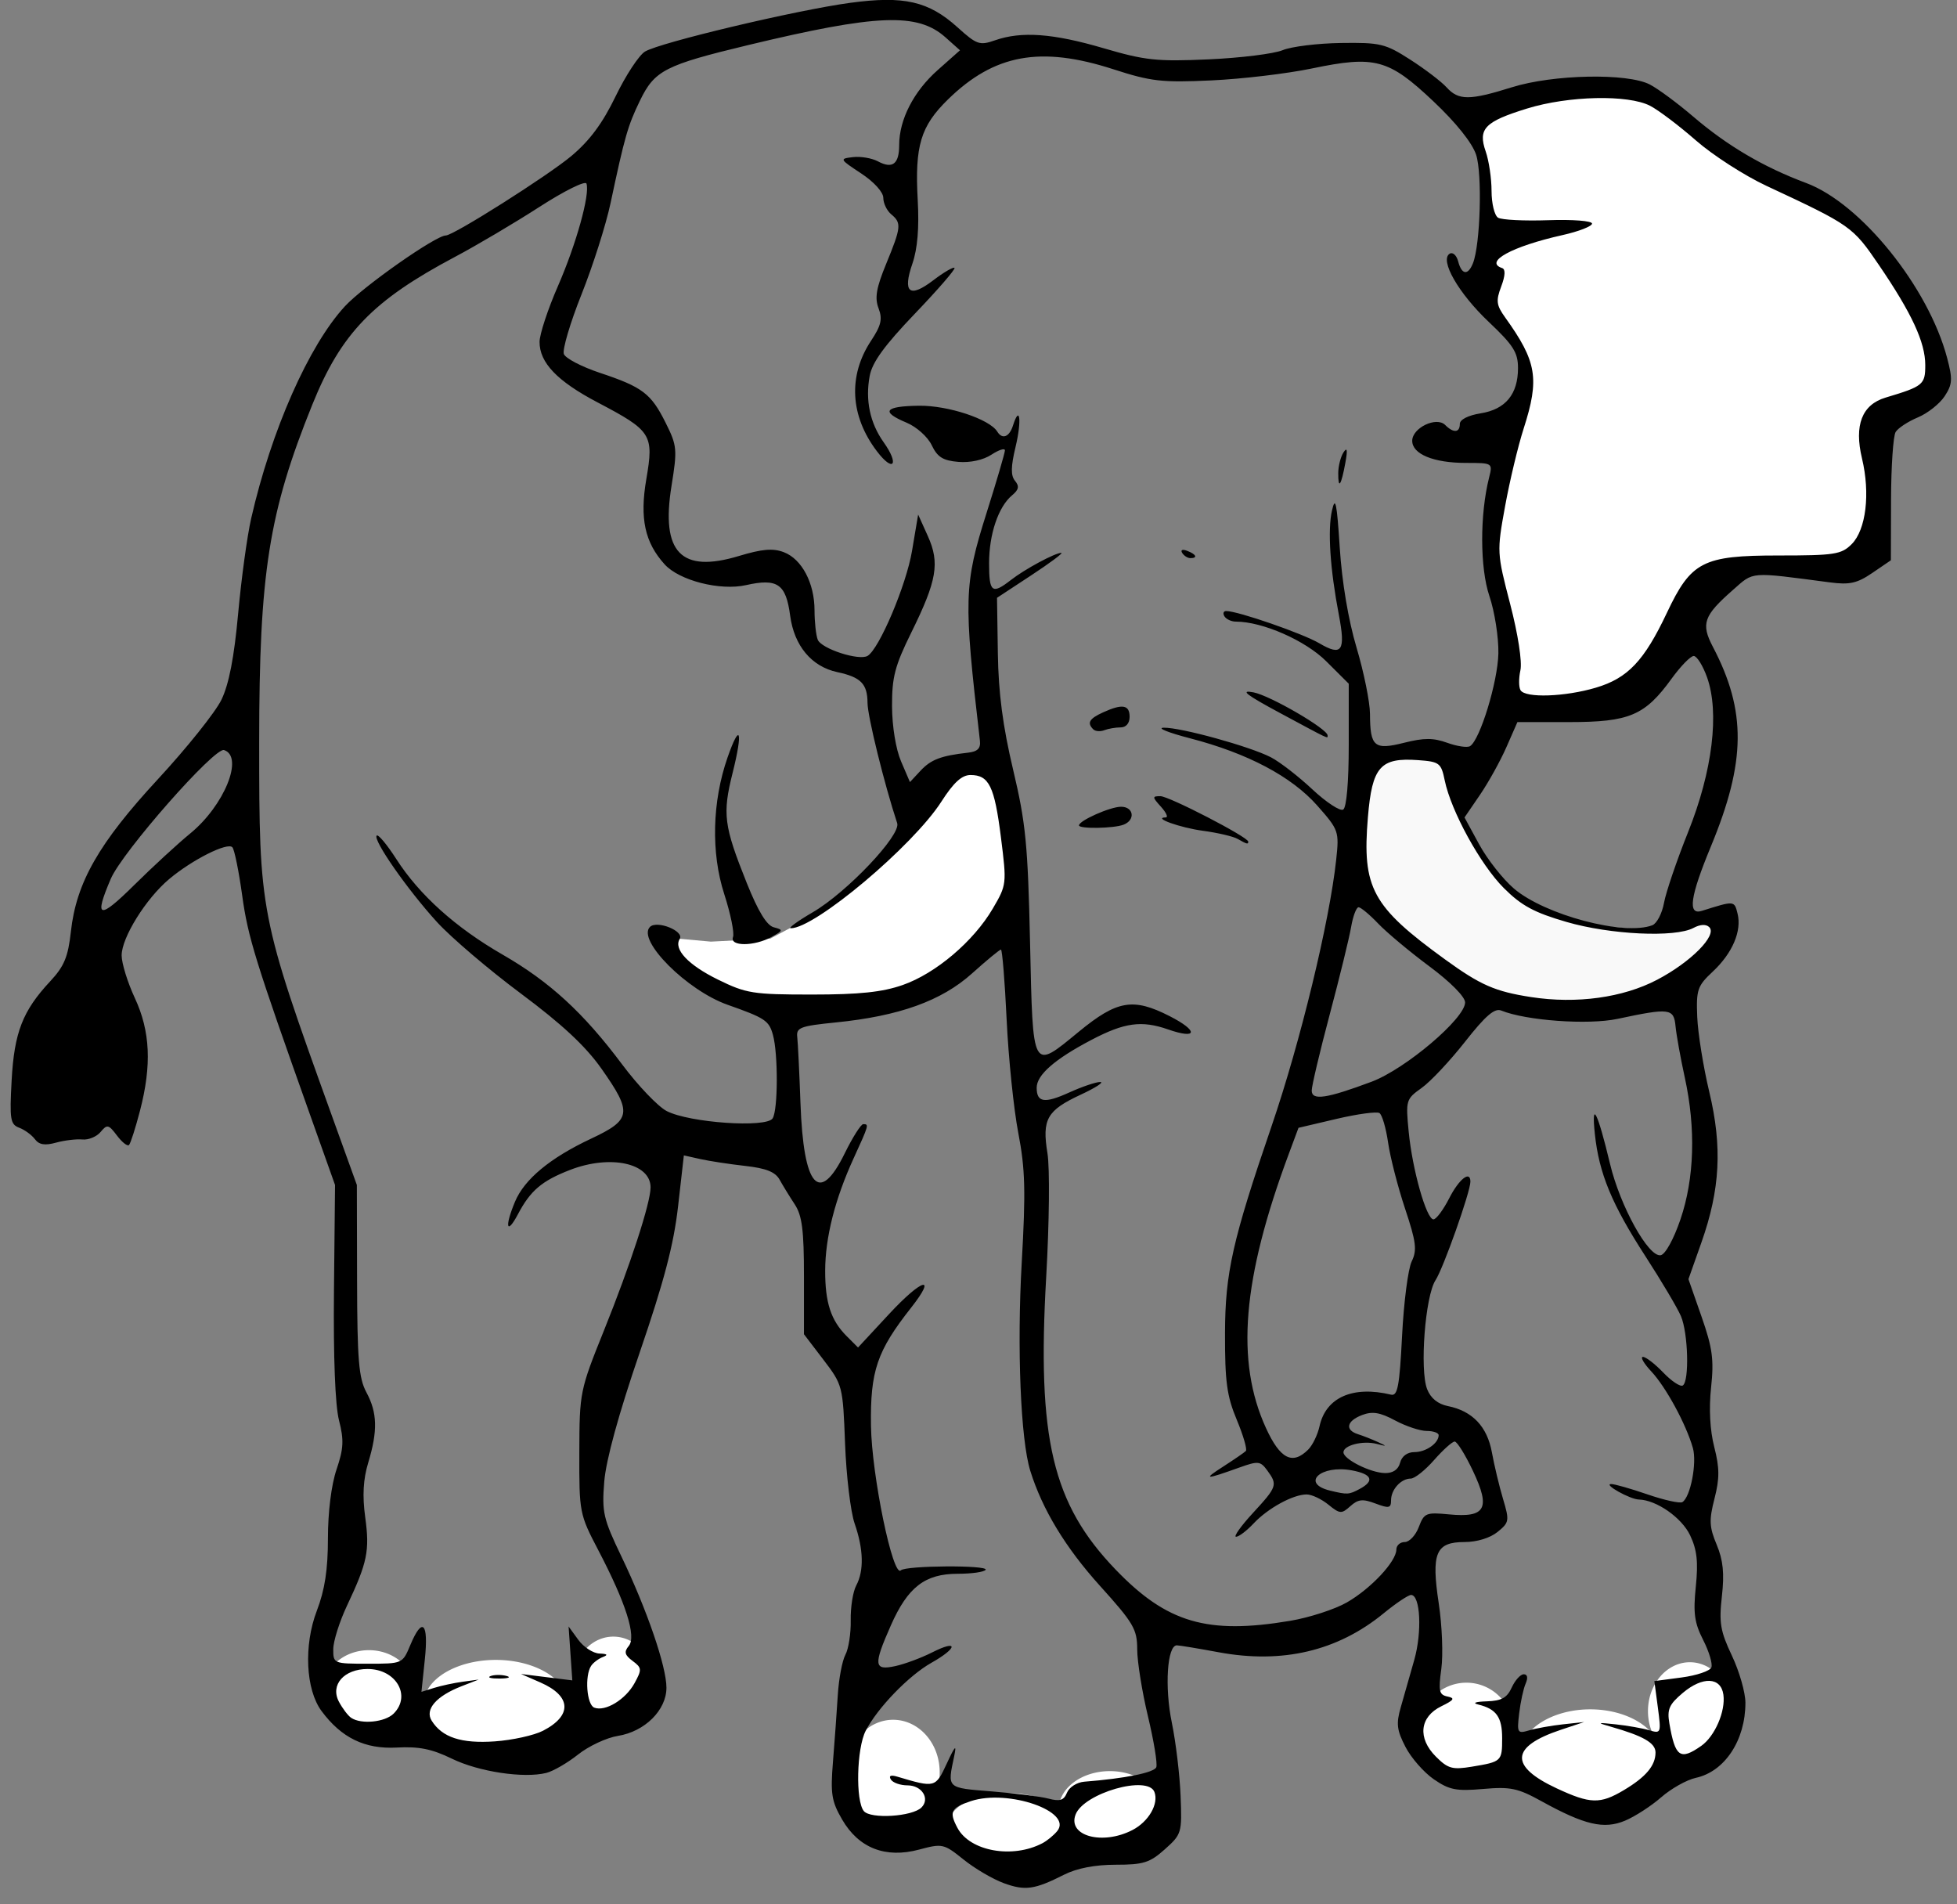 <?xml version="1.0" encoding="UTF-8" standalone="no"?>
<!-- Created with Inkscape (http://www.inkscape.org/) -->

<svg
   xmlns:dc="http://purl.org/dc/elements/1.1/"
   xmlns:cc="http://creativecommons.org/ns#"
   xmlns:rdf="http://www.w3.org/1999/02/22-rdf-syntax-ns#"
   xmlns:svg="http://www.w3.org/2000/svg"
   xmlns="http://www.w3.org/2000/svg"
   xmlns:xlink="http://www.w3.org/1999/xlink"
   xmlns:sodipodi="http://sodipodi.sourceforge.net/DTD/sodipodi-0.dtd"
   xmlns:inkscape="http://www.inkscape.org/namespaces/inkscape"
   id="svg2"
   version="1.1"
   inkscape:version="0.48.1 "
   width="370"
   height="360"
   sodipodi:docname="gustavorezende_Elephant_black_white_line_art_coloring_book_colouring.svg">
  <rect width="100%" height="100%" fill="#808080" stroke="none"/>
  <defs
     id="defs6">
    <linearGradient
       id="linearGradient3827">
      <stop
         style="stop-color:#fff6d1;stop-opacity:1;"
         offset="0"
         id="stop3829" />
      <stop
         style="stop-color:#e1cd7d;stop-opacity:1;"
         offset="1"
         id="stop3831" />
    </linearGradient>
    <linearGradient
       id="linearGradient3775">
      <stop
         style="stop-color:#905128;stop-opacity:1;"
         offset="0"
         id="stop3777" />
      <stop
         style="stop-color:#502d16;stop-opacity:1;"
         offset="1"
         id="stop3779" />
    </linearGradient>
    <linearGradient
       id="linearGradient2991">
      <stop
         style="stop-color:#442713;stop-opacity:1;"
         offset="0"
         id="stop2993" />
      <stop
         style="stop-color:#945429;stop-opacity:1;"
         offset="1"
         id="stop2995" />
    </linearGradient>
    <radialGradient
       inkscape:collect="always"
       xlink:href="#linearGradient2991"
       id="radialGradient2997"
       cx="162.334"
       cy="65.363"
       fx="162.334"
       fy="65.363"
       r="40.925"
       gradientTransform="matrix(1.627,-0.026,0.042,2.666,-104.552,-104.375)"
       gradientUnits="userSpaceOnUse" />
    <radialGradient
       inkscape:collect="always"
       xlink:href="#linearGradient3775"
       id="radialGradient3781"
       cx="178.262"
       cy="101.685"
       fx="178.262"
       fy="101.685"
       r="15.517"
       gradientTransform="matrix(1.958,0.173,-0.46,5.198,-123.991,-457.762)"
       gradientUnits="userSpaceOnUse" />
    <radialGradient
       inkscape:collect="always"
       xlink:href="#linearGradient3775"
       id="radialGradient3785"
       cx="269.816"
       cy="96.962"
       fx="269.816"
       fy="96.962"
       r="17.949"
       gradientTransform="matrix(1,-0.02,0.129,6.391,-12.41,-517.293)"
       gradientUnits="userSpaceOnUse" />
    <radialGradient
       inkscape:collect="always"
       xlink:href="#linearGradient3775"
       id="radialGradient3791"
       cx="192.928"
       cy="29.201"
       fx="192.928"
       fy="29.201"
       r="31.316"
       gradientTransform="matrix(0.94,-0.017,0.025,1.377,10.636,-16.926)"
       gradientUnits="userSpaceOnUse" />
    <radialGradient
       inkscape:collect="always"
       xlink:href="#linearGradient3775"
       id="radialGradient3795"
       cx="259.657"
       cy="28.483"
       fx="259.657"
       fy="28.483"
       r="32.053"
       gradientTransform="matrix(0.81,0.157,-0.256,1.316,55.869,-59.904)"
       gradientUnits="userSpaceOnUse" />
    <radialGradient
       inkscape:collect="always"
       xlink:href="#linearGradient3775"
       id="radialGradient3799"
       cx="220.641"
       cy="125.209"
       fx="220.641"
       fy="125.209"
       r="36.264"
       gradientTransform="matrix(1,0,0,2.05,0,-142.697)"
       gradientUnits="userSpaceOnUse" />
    <radialGradient
       inkscape:collect="always"
       xlink:href="#linearGradient3775"
       id="radialGradient3803"
       cx="216.242"
       cy="258.51"
       fx="216.242"
       fy="258.51"
       r="28.044"
       gradientTransform="matrix(0.977,-0.211,0.378,1.747,-91.811,-139.321)"
       gradientUnits="userSpaceOnUse" />
    <radialGradient
       inkscape:collect="always"
       xlink:href="#linearGradient3775"
       id="radialGradient3807"
       cx="269.221"
       cy="289.305"
       fx="269.221"
       fy="289.305"
       r="36.12"
       gradientTransform="matrix(1.638,-0.522,0.197,0.618,-224.058,242.196)"
       gradientUnits="userSpaceOnUse" />
    <radialGradient
       inkscape:collect="always"
       xlink:href="#linearGradient3775"
       id="radialGradient3811"
       cx="185.101"
       cy="248.393"
       fx="185.101"
       fy="248.393"
       r="42.673"
       gradientTransform="matrix(0.625,-0.11,0.647,3.693,-91.355,-622.02)"
       gradientUnits="userSpaceOnUse" />
    <radialGradient
       inkscape:collect="always"
       xlink:href="#linearGradient3775"
       id="radialGradient3815"
       cx="295.918"
       cy="240.22"
       fx="295.918"
       fy="240.22"
       r="33.091"
       gradientTransform="matrix(0.678,0.01,-0.059,3.832,109.658,-651.251)"
       gradientUnits="userSpaceOnUse" />
    <radialGradient
       inkscape:collect="always"
       xlink:href="#linearGradient3775"
       id="radialGradient3819"
       cx="115.38"
       cy="61.561"
       fx="115.38"
       fy="61.561"
       r="129.57"
       gradientTransform="matrix(0.437,7.7167156e-4,-0.001,0.576,52.484,48.147)"
       gradientUnits="userSpaceOnUse" />
    <radialGradient
       inkscape:collect="always"
       xlink:href="#linearGradient3775"
       id="radialGradient3823"
       cx="91.116"
       cy="230.978"
       fx="91.116"
       fy="230.978"
       r="39.877"
       gradientTransform="matrix(0.834,0.005,-0.02,3.293,19.625,-488.206)"
       gradientUnits="userSpaceOnUse" />
    <radialGradient
       inkscape:collect="always"
       xlink:href="#linearGradient3775"
       id="radialGradient3877"
       cx="167.884"
       cy="80.018"
       fx="167.884"
       fy="80.018"
       r="14.913"
       gradientTransform="matrix(1.266,-0.03,0.051,2.202,-49.462,-95.752)"
       gradientUnits="userSpaceOnUse" />
    <radialGradient
       inkscape:collect="always"
       xlink:href="#linearGradient3775"
       id="radialGradient3881"
       cx="275.173"
       cy="72.007"
       fx="275.173"
       fy="72.007"
       r="19.005"
       gradientTransform="matrix(0.59,0.469,-0.613,0.771,158.525,-111.174)"
       gradientUnits="userSpaceOnUse" />
  </defs>
  <sodipodi:namedview
     pagecolor="#ffffff"
     bordercolor="#666666"
     borderopacity="1"
     objecttolerance="10"
     gridtolerance="10"
     guidetolerance="10"
     inkscape:pageopacity="0"
     inkscape:pageshadow="2"
     inkscape:window-width="1247"
     inkscape:window-height="666"
     id="namedview4"
     showgrid="false"
     inkscape:zoom="2.2723301"
     inkscape:cx="185.43789"
     inkscape:cy="245.54369"
     inkscape:window-x="250"
     inkscape:window-y="250"
     inkscape:window-maximized="0"
     inkscape:current-layer="svg2"
     showguides="true"
     inkscape:guide-bbox="true" />
  <path
     sodipodi:type="arc"
     style="fill:#ffffff;stroke:none"
     id="path3839"
     sodipodi:cx="93.736382"
     sodipodi:cy="322.15338"
     sodipodi:rx="13.642385"
     sodipodi:ry="8.3614616"
     d="m 107.379,322.153 a 13.642,8.361 0 1 1 -27.285,0 13.642,8.361 0 1 1 27.285,0 z" />
  <path
     sodipodi:type="arc"
     style="fill:#ffffff;stroke:none"
     id="path3841"
     sodipodi:cx="115.96027"
     sodipodi:cy="317.0925"
     sodipodi:rx="7.2612691"
     sodipodi:ry="7.7013459"
     d="m 123.222,317.092 a 7.261,7.701 0 1 1 -14.523,0 7.261,7.701 0 1 1 14.523,0 z" />
  <path
     sodipodi:type="arc"
     style="fill:#ffffff;stroke:none"
     id="path3843"
     sodipodi:cx="69.75219"
     sodipodi:cy="319.51294"
     sodipodi:rx="8.5815001"
     sodipodi:ry="7.4813075"
     d="m 78.334,319.513 a 8.582,7.481 0 1 1 -17.163,0 8.582,7.481 0 1 1 17.163,0 z" />
  <path
     sodipodi:type="arc"
     style="fill:#ffffff;stroke:none"
     id="path3845"
     sodipodi:cx="168.54945"
     sodipodi:cy="336.45587"
     sodipodi:rx="8.8015385"
     sodipodi:ry="9.9017305"
     d="m 177.351,336.456 a 8.802,9.902 0 1 1 -17.603,0 8.802,9.902 0 1 1 17.603,0 z"
     transform="translate(0.309,-1.34)" />
  <path
     sodipodi:type="arc"
     style="fill:#ffffff;stroke:none"
     id="path3847"
     sodipodi:cx="189.89319"
     sodipodi:cy="343.05704"
     sodipodi:rx="11.221961"
     sodipodi:ry="5.9410381"
     d="m 201.115,343.057 a 11.222,5.941 0 1 1 -22.444,0 11.222,5.941 0 1 1 22.444,0 z"
     transform="translate(0.619,1.856)" />
  <path
     sodipodi:type="arc"
     style="fill:#ffffff;stroke:none"
     id="path3849"
     sodipodi:cx="210.35677"
     sodipodi:cy="341.73682"
     sodipodi:rx="9.6816921"
     sodipodi:ry="7.2612691"
     d="m 220.038,341.737 a 9.682,7.261 0 1 1 -19.363,0 9.682,7.261 0 1 1 19.363,0 z"
     transform="translate(-0.516,0.412)" />
  <path
     sodipodi:type="arc"
     style="fill:#ffffff;stroke:none"
     id="path3851"
     sodipodi:cx="277.24844"
     sodipodi:cy="326.99423"
     sodipodi:rx="8.8015385"
     sodipodi:ry="8.8015385"
     d="m 286.05,326.994 a 8.802,8.802 0 1 1 -17.603,0 8.802,8.802 0 1 1 17.603,0 z" />
  <path
     sodipodi:type="arc"
     style="fill:#ffffff;stroke:none"
     id="path3853"
     sodipodi:cx="300.79257"
     sodipodi:cy="331.83508"
     sodipodi:rx="12.542192"
     sodipodi:ry="8.8015385"
     d="m 313.335,331.835 a 12.542,8.802 0 1 1 -25.084,0 12.542,8.802 0 1 1 25.084,0 z"
     transform="matrix(1.066,0,0,1,-19.987,0.103)" />
  <path
     sodipodi:type="arc"
     style="fill:#ffffff;stroke:none"
     id="path3855"
     sodipodi:cx="319.49585"
     sodipodi:cy="323.4736"
     sodipodi:rx="7.9213843"
     sodipodi:ry="9.2416153"
     d="m 327.417,323.474 a 7.921,9.242 0 1 1 -15.843,0 7.921,9.242 0 1 1 15.843,0 z" />
  <path
     style="fill:#f9f9f9;stroke:none;stroke-width:1px;stroke-linecap:butt;stroke-linejoin:miter;stroke-opacity:1"
     d="m 326.202,176.565 c 0,0 -6.634,9.229 -7.787,9.518 -1.154,0.288 -17.882,5.192 -17.882,5.192 l -20.478,-2.884 -14.998,-11.248 -9.806,-9.229 2.307,-25.381 11.825,-1.442 5.192,4.903 1.154,7.499 6.922,11.825 7.787,6.634 9.806,2.884 13.267,1.154 9.229,-2.307 z"
     id="path3835"
     inkscape:connector-curvature="0" />
  <path
     style="fill:#ffffff;stroke:none;stroke-width:1px;stroke-linecap:butt;stroke-linejoin:miter;stroke-opacity:1"
     d="m 192.087,171.951 -2.884,-27.688 -9.518,0 -9.518,13.844 -12.114,12.69 -12.402,6.634 -11.248,0.577 -9.518,-0.865 5.768,7.499 15.286,6.345 19.901,-1.154 17.882,-7.787 z"
     id="path3825"
     inkscape:connector-curvature="0" />
  <path
     style="fill:#ffffff;stroke:none;stroke-width:1px;stroke-linecap:butt;stroke-linejoin:miter;stroke-opacity:1"
     d="m 284.381,134.456 c 0,0 18.17,0.865 23.65,-3.173 5.48,-4.038 12.114,-24.227 16.728,-24.227 4.615,0 21.631,2.307 25.092,0 3.461,-2.307 6.345,-13.267 6.345,-18.17 0,-4.903 0.288,-8.653 4.038,-11.825 3.749,-3.173 8.653,-6.922 5.48,-12.69 -3.173,-5.768 -13.556,-22.497 -18.17,-25.669 -4.615,-3.173 -18.17,-7.787 -18.17,-7.787 l -20.766,-14.133 -30.861,4.326 2.884,12.979 0.865,24.516 6.634,8.941 -3.749,15.863 -2.307,17.305 3.173,21.343 z"
     id="path3767"
     inkscape:connector-curvature="0" />
  <path
     style="fill:#000000"
     d="m 189.761,355.986 c -2.056,-0.75 -5.472,-2.756 -7.59,-4.459 -3.729,-2.997 -3.996,-3.057 -8.401,-1.878 -6.356,1.7 -11.413,-0.273 -14.549,-5.676 -2.006,-3.456 -2.228,-4.858 -1.733,-10.963 0.312,-3.85 0.722,-9.508 0.91,-12.573 0.188,-3.065 0.835,-6.495 1.438,-7.621 0.603,-1.126 1.055,-4.056 1.006,-6.511 -0.049,-2.455 0.416,-5.409 1.034,-6.563 1.498,-2.798 1.396,-6.862 -0.294,-11.731 -0.763,-2.2 -1.577,-8.986 -1.809,-15.079 -0.416,-10.957 -0.462,-11.132 -4.097,-15.894 L 152,252.223 l 0,-10.952 c 0,-8.751 -0.352,-11.486 -1.75,-13.61 -0.963,-1.462 -2.247,-3.557 -2.855,-4.654 -0.81,-1.462 -2.548,-2.157 -6.5,-2.599 -2.967,-0.332 -6.791,-0.916 -8.498,-1.297 l -3.104,-0.694 -1.095,9.642 c -0.819,7.213 -2.651,14.183 -7.271,27.669 -3.966,11.576 -6.358,20.293 -6.684,24.359 -0.465,5.793 -0.19,6.996 3.234,14.129 4.848,10.101 8.524,20.812 8.524,24.835 0,4.235 -4.089,8.292 -9.177,9.106 -2.135,0.341 -5.517,1.921 -7.518,3.511 -2,1.59 -4.708,3.159 -6.017,3.488 -4.248,1.066 -12.779,-0.217 -17.842,-2.685 -3.786,-1.845 -6.236,-2.34 -10.446,-2.11 -6.009,0.328 -10.453,-1.832 -14.211,-6.907 -2.999,-4.051 -3.393,-12.402 -0.893,-18.941 1.52,-3.975 2.103,-7.778 2.103,-13.715 3e-4,-4.951 0.646,-10.116 1.625,-13 1.344,-3.958 1.425,-5.564 0.468,-9.298 -0.725,-2.831 -1.08,-11.963 -0.953,-24.5 l 0.204,-19.987 -4.627,-13 c -10.467,-29.41 -11.839,-33.84 -12.93,-41.741 -0.627,-4.542 -1.457,-8.633 -1.845,-9.09 -0.883,-1.041 -7.605,2.334 -11.978,6.014 -4.387,3.691 -8.965,11.052 -8.965,14.414 0,1.488 1.121,5.112 2.49,8.054 2.93,6.293 3.22,12.701 0.968,21.347 -0.848,3.255 -1.779,6.155 -2.068,6.445 -0.29,0.29 -1.312,-0.514 -2.271,-1.786 -1.589,-2.107 -1.865,-2.168 -3.096,-0.685 -0.743,0.895 -2.29,1.536 -3.437,1.424 -1.147,-0.112 -3.394,0.157 -4.992,0.597 -2.111,0.582 -3.205,0.403 -4,-0.658 -0.602,-0.803 -1.938,-1.776 -2.969,-2.164 -1.677,-0.63 -1.827,-1.572 -1.426,-8.938 0.494,-9.074 2.082,-13.156 7.287,-18.734 2.65,-2.841 3.389,-4.615 3.918,-9.416 1.023,-9.274 5.277,-16.717 16.471,-28.817 5.461,-5.903 10.858,-12.653 11.992,-15 1.421,-2.939 2.403,-8.002 3.156,-16.267 0.601,-6.6 1.71,-14.7 2.463,-18 3.802,-16.654 10.888,-32.696 17.712,-40.099 3.494,-3.79 17.19,-13.401 19.097,-13.401 1.451,0 19.234,-11.257 23.732,-15.023 3.458,-2.896 5.906,-6.197 8.365,-11.285 1.912,-3.956 4.409,-7.76 5.548,-8.454 2.803,-1.708 28.597,-7.836 38.787,-9.214 10.182,-1.377 14.837,-0.316 20.314,4.633 3.633,3.282 4.167,3.466 7.093,2.446 4.996,-1.742 10.944,-1.308 20.504,1.496 7.875,2.31 10.087,2.545 19.862,2.109 6.05,-0.27 12.35,-1.051 14,-1.735 1.65,-0.685 6.61,-1.296 11.023,-1.359 7.447,-0.106 8.388,0.12 13.105,3.147 2.795,1.794 5.893,4.156 6.882,5.25 2.247,2.483 4.345,2.478 12.329,-0.024 7.789,-2.442 21.83,-2.727 26.08,-0.529 1.551,0.802 5.241,3.53 8.2,6.062 6.473,5.538 13.305,9.556 21.373,12.568 10.352,3.865 23.106,19.694 26.64,33.062 1.069,4.044 1.007,4.988 -0.471,7.245 -0.935,1.427 -3.211,3.226 -5.059,3.998 -1.847,0.772 -3.737,2.012 -4.2,2.755 -0.463,0.744 -0.855,6.505 -0.872,12.804 l -0.031,11.452 -3.5,2.386 c -2.881,1.964 -4.295,2.282 -8,1.796 -15.398,-2.019 -14.344,-2.101 -18.364,1.429 -5.55,4.873 -6.079,6.378 -3.783,10.761 6.355,12.131 6.259,21.685 -0.381,37.724 -3.936,9.509 -4.435,13.037 -1.722,12.182 6.196,-1.952 6.143,-1.956 6.76,0.502 0.83,3.308 -0.963,7.502 -4.699,10.992 -2.884,2.694 -3.13,3.413 -2.922,8.548 0.125,3.084 1.151,9.47 2.28,14.191 2.483,10.385 2.06,18.418 -1.5,28.486 l -2.441,6.901 2.477,7.089 c 2.071,5.929 2.367,8.12 1.803,13.384 -0.43,4.011 -0.212,8.096 0.598,11.259 1.014,3.958 1.024,5.936 0.045,9.752 -1.047,4.085 -0.986,5.364 0.415,8.718 1.222,2.925 1.474,5.42 0.984,9.752 -0.566,4.999 -0.298,6.584 1.895,11.22 1.405,2.969 2.554,6.972 2.554,8.896 0,7.1 -3.903,13.013 -9.376,14.203 -1.718,0.374 -4.667,2.028 -6.552,3.677 -1.885,1.649 -4.961,3.638 -6.836,4.422 -3.996,1.67 -7.648,0.816 -15.829,-3.702 -4.444,-2.454 -5.845,-2.746 -11,-2.295 -5.066,0.443 -6.394,0.182 -9.321,-1.831 -1.877,-1.291 -4.291,-4.048 -5.364,-6.127 -1.637,-3.171 -1.779,-4.38 -0.881,-7.5 0.588,-2.046 1.737,-6.075 2.553,-8.954 1.497,-5.28 1.15,-12.265 -0.608,-12.265 -0.523,0 -2.862,1.566 -5.199,3.481 -8.697,7.127 -19.136,9.586 -31.196,7.349 -3.791,-0.703 -7.335,-1.29 -7.876,-1.304 -1.835,-0.048 -2.357,7.862 -0.963,14.61 0.754,3.65 1.5,9.874 1.658,13.832 0.281,7.014 0.205,7.27 -2.978,10.114 -2.842,2.54 -4.047,2.918 -9.29,2.918 -3.898,0 -7.333,0.66 -9.734,1.872 -5.637,2.844 -7.381,3.088 -11.449,1.605 z m 7.321,-7.538 c 0.87,-0.456 2.125,-1.483 2.788,-2.282 3.072,-3.701 -9.263,-8.002 -16.295,-5.682 -3.799,1.254 -4.184,2.019 -2.55,5.072 2.363,4.415 10.392,5.861 16.057,2.891 z m 17.019,-2.491 c 3.066,-1.585 5.014,-4.955 4.16,-7.198 -1.24,-3.259 -13.349,0.208 -14.907,4.268 -1.553,4.048 5.085,5.857 10.747,2.929 z m -39.882,-4.267 c 1.661,-1.661 0.076,-4.18 -2.629,-4.18 -1.36,0 -2.78,-0.498 -3.157,-1.107 -0.444,-0.718 -0.026,-0.911 1.191,-0.547 7.181,2.143 7.247,2.125 9.388,-2.488 1.574,-3.393 1.881,-3.693 1.387,-1.357 -1.296,6.124 -1.478,5.954 7.101,6.639 4.4,0.351 9.233,0.966 10.74,1.365 2.156,0.571 2.902,0.328 3.5,-1.139 0.418,-1.026 1.885,-1.953 3.26,-2.061 7.711,-0.605 13.22,-1.715 13.615,-2.743 0.247,-0.643 -0.463,-4.969 -1.576,-9.615 -1.114,-4.645 -2.028,-10.343 -2.032,-12.66 -0.006,-3.81 -0.681,-4.961 -7.035,-12 -6.538,-7.242 -10.905,-14.45 -13.181,-21.753 -1.824,-5.853 -2.537,-23.19 -1.617,-39.352 0.77,-13.543 0.66,-17.711 -0.647,-24.5 -0.866,-4.499 -1.859,-14.143 -2.205,-21.431 -0.346,-7.287 -0.832,-13.25 -1.079,-13.25 -0.247,0 -2.704,2.028 -5.461,4.506 -5.774,5.191 -13.763,8.064 -25.782,9.269 -6.679,0.67 -7.475,0.97 -7.269,2.738 0.127,1.092 0.402,6.736 0.611,12.542 0.574,15.934 3.55,19.289 8.378,9.444 1.484,-3.025 3.054,-5.5 3.489,-5.5 1.118,0 1.084,0.12 -1.822,6.468 -3.517,7.682 -5.36,14.958 -5.374,21.217 -0.014,6.065 1.082,9.409 4.06,12.387 l 2.152,2.152 5.857,-6.31 c 6.233,-6.715 9.178,-7.568 4.173,-1.21 -6.457,8.205 -7.727,11.939 -7.583,22.296 0.13,9.36 4.154,28.842 5.649,27.347 0.916,-0.916 16.593,-1.014 16.028,-0.1 -0.256,0.414 -2.628,0.753 -5.271,0.753 -6.19,0 -9.441,2.507 -12.644,9.751 -3.334,7.539 -3.223,8.579 0.819,7.706 1.788,-0.386 4.938,-1.556 7,-2.6 4.958,-2.51 4.846,-0.842 -0.131,1.955 -4.295,2.414 -10.22,8.541 -12.452,12.877 -1.707,3.316 -1.937,13.224 -0.352,15.166 1.263,1.548 9.171,1.058 10.905,-0.676 z M 307,338.419 c 4.186,-2.492 6,-4.646 6,-7.125 0,-1.805 -2.29,-3.123 -8.5,-4.891 -2.662,-0.758 -2.549,-0.806 1,-0.426 2.2,0.235 5.036,0.735 6.302,1.11 2.242,0.664 2.284,0.552 1.64,-4.304 l -0.662,-4.987 5.157,-0.684 c 2.836,-0.376 5.367,-1.233 5.625,-1.903 0.257,-0.67 -0.441,-3.002 -1.552,-5.181 -1.652,-3.241 -1.906,-5.075 -1.393,-10.082 0.48,-4.684 0.228,-6.961 -1.072,-9.701 -1.591,-3.353 -6.36,-6.683 -9.696,-6.771 -1.674,-0.044 -6.763,-2.88 -5.255,-2.929 0.601,-0.019 3.692,0.858 6.867,1.951 3.176,1.093 6.154,1.751 6.62,1.464 1.532,-0.947 2.784,-7.436 1.978,-10.248 -1.294,-4.512 -5.097,-11.509 -7.855,-14.452 -1.417,-1.512 -2.127,-2.75 -1.577,-2.75 0.55,0 2.278,1.334 3.84,2.964 1.562,1.63 3.221,2.729 3.687,2.441 1.264,-0.782 1.022,-9.902 -0.348,-13.108 -0.657,-1.538 -3.663,-6.609 -6.68,-11.268 -6.385,-9.861 -8.802,-15.695 -9.593,-23.156 -0.7,-6.599 0.513,-4.215 2.865,5.627 1.919,8.033 7.281,17.702 9.583,17.279 0.878,-0.161 2.458,-3.029 3.736,-6.779 2.638,-7.742 2.926,-17.175 0.82,-26.803 -0.806,-3.684 -1.593,-8.047 -1.75,-9.697 -0.323,-3.405 -1.088,-3.503 -10.99,-1.396 -5.522,1.175 -17.265,0.331 -21.967,-1.579 -1.251,-0.508 -2.973,0.976 -6.836,5.891 -2.84,3.614 -6.533,7.546 -8.207,8.738 -2.961,2.109 -3.028,2.333 -2.456,8.257 0.694,7.186 3.352,16.59 4.689,16.59 0.518,0 1.859,-1.8 2.982,-4 1.854,-3.634 4,-5.312 4,-3.128 0,1.929 -5.11,16.366 -6.595,18.632 -1.949,2.975 -3.022,16.931 -1.583,20.605 0.667,1.702 2.026,2.81 3.912,3.187 4.647,0.929 7.444,3.872 8.332,8.768 0.442,2.439 1.389,6.393 2.103,8.787 1.233,4.131 1.18,4.448 -1.046,6.25 -1.396,1.131 -3.903,1.898 -6.199,1.898 -5.488,0 -6.356,2.059 -4.904,11.636 0.629,4.147 0.844,9.71 0.479,12.363 -0.574,4.176 -0.418,4.874 1.168,5.204 1.48,0.308 1.256,0.662 -1.168,1.846 -4.097,2.001 -4.531,6.011 -1.028,9.513 2.284,2.284 3.114,2.516 6.815,1.904 5.63,-0.931 5.714,-1.011 5.714,-5.403 0,-3.963 -1.093,-5.502 -4.5,-6.34 -1.199,-0.295 -0.563,-0.538 1.589,-0.608 2.798,-0.09 3.841,-0.667 4.729,-2.616 0.626,-1.375 1.647,-2.5 2.268,-2.5 0.701,0 0.837,0.663 0.36,1.75 -0.423,0.963 -0.975,3.504 -1.226,5.648 -0.435,3.708 -0.342,3.864 1.912,3.198 1.303,-0.385 4.169,-0.895 6.369,-1.133 l 4,-0.433 -4.399,1.465 c -9.53,3.174 -9.789,6.881 -0.772,11.079 6.336,2.95 8.196,2.999 12.67,0.336 z m 14.64,-8.369 c 2.576,-1.804 4.635,-6.566 4.192,-9.695 -0.472,-3.332 -3.918,-3.485 -7.657,-0.338 -2.611,2.197 -3.014,3.114 -2.551,5.801 1.095,6.353 2.039,7.017 6.017,4.232 z m -218.966,-2.871 c 5.564,-2.877 5.362,-6.56 -0.502,-9.121 l -3.672,-1.604 4.852,0.605 4.852,0.605 -0.352,-5.095 -0.352,-5.095 1.833,2.518 c 1.008,1.385 2.808,2.554 4,2.597 1.486,0.054 1.695,0.258 0.667,0.65 -0.825,0.314 -1.831,1.066 -2.235,1.671 -1.251,1.873 -0.84,7.357 0.591,7.907 2.086,0.801 5.913,-1.526 7.613,-4.628 1.415,-2.582 1.387,-2.898 -0.368,-4.204 -1.498,-1.114 -1.65,-1.711 -0.723,-2.829 1.477,-1.78 -0.54,-8.124 -5.75,-18.084 -3.572,-6.828 -3.629,-7.121 -3.597,-18.5 0.032,-11.395 0.1,-11.729 4.66,-23.062 C 119.198,239.072 123,227.396 123,224.462 c 0,-4.592 -7.628,-6.243 -15.23,-3.296 -5.323,2.063 -7.473,3.888 -9.83,8.344 -2.16,4.084 -2.568,2.438 -0.576,-2.328 1.78,-4.259 6.64,-8.288 14.386,-11.925 7.652,-3.593 7.843,-4.889 1.953,-13.246 -2.992,-4.246 -7.441,-8.392 -15.216,-14.182 -6.043,-4.5 -13.174,-10.575 -15.847,-13.5 -5.561,-6.084 -12.196,-15.595 -11.42,-16.371 0.288,-0.288 1.949,1.7 3.693,4.417 4.363,6.799 11.225,12.972 20.098,18.079 8.933,5.142 15.316,11.005 22.64,20.799 2.979,3.983 6.757,7.935 8.395,8.782 4.298,2.223 18.865,3.227 20.034,1.382 1.02,-1.61 1.052,-12.224 0.048,-15.811 -0.749,-2.678 -1.48,-3.161 -8.569,-5.663 -7.692,-2.714 -17.173,-12.217 -14.678,-14.712 1.319,-1.319 6.545,0.782 5.63,2.264 -1.202,1.945 1.599,4.923 7.234,7.69 5.346,2.625 6.611,2.826 17.756,2.826 8.988,0 13.298,-0.453 17.171,-1.804 6.236,-2.176 13.399,-8.252 17.028,-14.445 2.634,-4.494 2.653,-4.664 1.54,-13.481 -1.22,-9.663 -2.25,-11.77 -5.757,-11.77 -1.636,0 -3.18,1.412 -5.504,5.034 -5.391,8.401 -23.942,23.992 -28.478,23.934 -0.55,-0.007 1.332,-1.372 4.183,-3.034 6.442,-3.756 16.69,-14.571 15.945,-16.827 -2.428,-7.348 -5.597,-20.19 -5.611,-22.735 -0.02,-3.609 -1.255,-4.872 -5.694,-5.82 -4.892,-1.045 -8.178,-4.982 -8.938,-10.706 -0.792,-5.973 -2.398,-7.08 -8.334,-5.746 -4.912,1.104 -12.622,-0.864 -15.395,-3.928 -3.755,-4.149 -4.732,-8.693 -3.462,-16.099 1.45,-8.453 1.013,-9.14 -9.225,-14.52 -7.624,-4.007 -10.975,-7.504 -10.957,-11.438 0.007,-1.438 1.565,-6.172 3.463,-10.519 3.476,-7.962 6.105,-17.403 5.404,-19.405 -0.208,-0.595 -4.204,1.387 -8.879,4.404 -4.675,3.017 -11.875,7.276 -16,9.464 -15.521,8.233 -21.509,14.438 -26.961,27.942 -8.224,20.372 -10.033,31.844 -10.037,63.678 -0.004,32.391 0.093,32.89 13.778,70.822 l 4.69,13 0.04,18 c 0.033,15.088 0.319,18.518 1.765,21.2 2.072,3.844 2.16,7.288 0.342,13.3 -0.953,3.151 -1.124,6.235 -0.57,10.289 0.87,6.368 0.42,8.561 -3.43,16.711 -1.429,3.025 -2.602,6.737 -2.608,8.25 -0.01,2.721 0.059,2.75 6.541,2.75 6.542,0 6.553,-0.005 8.013,-3.5 2.279,-5.455 3.488,-4.291 2.761,2.658 l -0.644,6.158 2.409,-0.752 c 1.325,-0.413 3.759,-0.935 5.409,-1.16 l 3,-0.408 -3.218,1.251 c -4.805,1.869 -6.997,4.391 -5.667,6.52 1.977,3.166 5.592,4.351 11.93,3.913 3.325,-0.23 7.433,-1.136 9.129,-2.013 z M 92.731,316.854 c 0.677,-0.274 2.027,-0.291 3,-0.037 0.973,0.254 0.419,0.478 -1.231,0.498 -1.65,0.02 -2.446,-0.187 -1.769,-0.461 z M 138.587,177.143 c 0.289,-0.752 -0.461,-4.417 -1.665,-8.145 -2.514,-7.782 -2.279,-17.454 0.628,-25.792 2.379,-6.826 2.96,-5.065 0.96,2.911 -1.946,7.76 -1.661,9.981 2.666,20.78 2.151,5.37 3.784,8.051 5.116,8.399 1.834,0.48 1.808,0.593 -0.418,1.827 -3.248,1.801 -7.974,1.813 -7.286,0.019 z m -64.159,146.796 c 3.386,-3.386 0.438,-8.429 -4.929,-8.429 -4.454,0 -7.097,3.002 -5.43,6.167 0.676,1.283 1.725,2.664 2.33,3.068 1.912,1.277 6.396,0.826 8.029,-0.806 z M 243.918,306.405 c 3.62,-0.608 8.447,-2.174 10.727,-3.48 4.536,-2.6 9.355,-7.747 9.355,-9.991 0,-0.783 0.714,-1.423 1.587,-1.423 0.873,0 2.069,-1.277 2.658,-2.838 1.004,-2.659 1.363,-2.81 5.702,-2.393 6.93,0.666 7.905,-1.093 4.544,-8.197 -1.45,-3.064 -3.006,-5.571 -3.46,-5.571 -0.453,0 -2.207,1.575 -3.897,3.5 -1.69,1.925 -3.672,3.5 -4.404,3.5 -1.853,0 -3.731,2.07 -3.731,4.113 0,1.482 -0.398,1.563 -2.95,0.6 -2.409,-0.909 -3.28,-0.817 -4.75,0.507 -1.665,1.498 -1.977,1.476 -4.161,-0.3 -1.298,-1.056 -3.142,-1.92 -4.096,-1.92 -2.563,0 -7.316,2.597 -10.019,5.474 -1.305,1.389 -2.802,2.526 -3.326,2.526 -0.524,0 0.904,-2.015 3.174,-4.478 4.598,-4.988 4.715,-5.336 2.72,-8.065 -1.294,-1.77 -1.719,-1.814 -5.25,-0.55 -6.554,2.346 -6.963,2.323 -3.083,-0.173 2.068,-1.331 3.997,-2.656 4.287,-2.947 0.29,-0.29 -0.484,-2.948 -1.719,-5.907 -1.875,-4.49 -2.242,-7.201 -2.22,-16.38 0.028,-11.4 1.409,-17.529 8.836,-39.22 5.398,-15.763 10.936,-38.614 12.186,-50.28 0.575,-5.364 0.487,-5.617 -3.572,-10.213 -4.86,-5.505 -13.167,-9.9 -24.056,-12.728 -4.125,-1.072 -6.366,-1.973 -4.98,-2.003 3.217,-0.07 16.288,3.536 20.259,5.589 1.67,0.863 5.192,3.587 7.828,6.053 2.636,2.466 5.265,4.191 5.843,3.834 0.636,-0.393 1.05,-5.217 1.05,-12.222 l 0,-11.573 -4.25,-4.234 c -3.97,-3.955 -12.055,-7.503 -17.095,-7.503 -0.845,0 -1.815,-0.45 -2.155,-1 -0.34,-0.55 -0.189,-1 0.336,-1 2.202,0 14.472,4.249 17.599,6.094 4.278,2.524 5.006,1.47 3.698,-5.359 -1.66,-8.662 -2.146,-16.032 -1.303,-19.736 0.643,-2.823 0.927,-1.469 1.468,7 0.417,6.53 1.622,13.694 3.187,18.949 1.383,4.647 2.522,10.272 2.531,12.5 0.024,6.221 0.802,6.878 6.461,5.453 3.749,-0.944 5.522,-0.942 8.152,0.009 1.848,0.668 3.784,0.953 4.301,0.633 1.889,-1.168 5.256,-12.189 5.36,-17.544 0.058,-3.025 -0.705,-7.897 -1.697,-10.826 -1.799,-5.314 -1.824,-15.429 -0.054,-22.424 0.69,-2.73 0.658,-2.75 -4.374,-2.75 -6.125,0 -10.164,-1.662 -10.164,-4.182 0,-2.445 4.575,-4.643 6.227,-2.991 1.569,1.569 2.773,1.482 2.773,-0.199 0,-0.824 1.575,-1.624 3.945,-2.003 4.7,-0.752 7.055,-3.609 7.055,-8.56 0,-2.936 -0.878,-4.321 -5.525,-8.715 -5.734,-5.422 -9.335,-11.7 -7.399,-12.897 0.582,-0.36 1.306,0.291 1.608,1.447 0.669,2.558 1.861,2.707 2.799,0.351 1.398,-3.513 1.786,-16.905 0.594,-20.516 -0.74,-2.241 -3.787,-6.048 -8.095,-10.112 -8.469,-7.989 -11.019,-8.675 -22.982,-6.183 -4.675,0.974 -13.225,1.987 -19,2.251 -9.346,0.427 -11.378,0.196 -18.488,-2.104 -13.775,-4.457 -22.528,-2.863 -31.286,5.7 -5.175,5.06 -6.289,8.767 -5.718,19.035 0.291,5.232 -0.04,9.198 -1.001,11.986 -1.904,5.527 -0.567,6.605 3.936,3.171 1.986,-1.515 3.795,-2.571 4.02,-2.347 0.224,0.224 -3.143,4.115 -7.483,8.645 -5.749,6.001 -8.071,9.195 -8.553,11.767 -0.861,4.592 0.048,8.913 2.644,12.558 3.005,4.221 1.852,5.8 -1.258,1.722 -5.099,-6.685 -5.51,-14.299 -1.13,-20.918 1.918,-2.898 2.194,-4.097 1.417,-6.142 -0.75,-1.973 -0.427,-3.852 1.444,-8.401 2.848,-6.926 2.929,-7.724 0.957,-9.36 -0.825,-0.685 -1.5,-2.083 -1.5,-3.108 0,-1.082 -1.758,-3.022 -4.195,-4.628 -4.092,-2.697 -4.13,-2.772 -1.549,-3.076 1.455,-0.171 3.577,0.187 4.715,0.796 2.768,1.481 4.029,0.519 4.029,-3.076 0,-4.809 2.738,-10.144 7.268,-14.161 L 181.5,9.506 178.746,7.052 C 173.479,2.361 165.826,2.663 141.44,8.524 125.704,12.307 123.761,13.306 120.983,19.045 c -2.29,4.731 -2.866,6.739 -5.556,19.384 -0.868,4.081 -3.335,11.83 -5.483,17.22 -2.148,5.391 -3.65,10.466 -3.338,11.278 0.312,0.812 3.362,2.407 6.778,3.544 8.094,2.694 9.696,3.907 12.458,9.438 2.173,4.351 2.235,5.018 1.113,11.975 -2.026,12.557 1.798,16.525 12.741,13.223 4.412,-1.331 6.451,-1.503 8.505,-0.717 3.401,1.301 5.798,5.844 5.798,10.988 0,2.182 0.271,4.675 0.603,5.539 0.661,1.722 7.843,4.053 9.443,3.065 2.222,-1.373 7.298,-13.379 8.385,-19.831 l 1.159,-6.878 1.828,4.055 c 2.297,5.094 1.731,8.411 -3.111,18.223 -3.116,6.314 -3.677,8.457 -3.654,13.959 0.015,3.809 0.722,8.122 1.706,10.418 l 1.68,3.918 2.009,-2.156 c 1.961,-2.105 3.872,-2.831 8.953,-3.401 1.837,-0.206 2.438,-0.811 2.267,-2.28 -3.109,-26.712 -3.029,-29.486 1.244,-43 1.913,-6.05 3.48,-11.389 3.483,-11.865 0.003,-0.476 -1.143,-0.112 -2.546,0.807 -1.542,1.01 -4.013,1.551 -6.243,1.365 -2.919,-0.243 -3.974,-0.902 -5.047,-3.15 -0.754,-1.581 -2.865,-3.473 -4.757,-4.263 -4.953,-2.069 -4.182,-3.121 2.349,-3.204 5.486,-0.07 13.339,2.528 14.803,4.897 0.951,1.539 2.278,1.021 2.97,-1.162 1.298,-4.091 1.677,-0.93 0.484,4.043 -0.899,3.748 -0.925,5.427 -0.1,6.421 0.845,1.018 0.711,1.683 -0.55,2.729 C 188.758,95.783 187,100.969 187,106.478 c 0,5.517 0.557,5.947 4.115,3.174 2.652,-2.067 8.365,-5.141 9.553,-5.141 0.422,0 -2.143,1.913 -5.7,4.25 l -6.468,4.25 0.159,10.5 c 0.114,7.502 0.938,13.784 2.887,22 2.392,10.084 2.786,14.116 3.202,32.75 0.548,24.533 0.303,24.09 9.251,16.75 7.211,-5.915 10.232,-6.432 17.114,-2.93 5.517,2.808 5.328,4.477 -0.284,2.52 -4.994,-1.741 -8.231,-1.298 -14.478,1.981 -6.943,3.644 -10.352,6.622 -10.352,9.044 0,2.803 1.483,3.02 6.149,0.903 2.393,-1.086 5.026,-1.98 5.851,-1.987 0.825,-0.007 -0.827,1.071 -3.67,2.395 -6.398,2.979 -7.342,4.639 -6.293,11.073 0.453,2.779 0.347,13.181 -0.239,23.414 -1.751,30.575 1.172,42.875 13.14,55.31 9.682,10.059 17.324,12.3 32.98,9.671 z M 234,158.591 c -0.825,-0.472 -3.772,-1.163 -6.548,-1.536 -4.354,-0.584 -9.65,-2.486 -7.047,-2.53 0.498,-0.008 0.09,-0.915 -0.905,-2.015 -1.666,-1.841 -1.675,-2 -0.108,-2 1.632,0 16.608,7.746 16.608,8.59 0,0.554 -0.253,0.49 -2,-0.509 z m -30,-2.556 c 0,-0.904 5.911,-3.526 7.95,-3.526 2.411,0 2.758,2.514 0.468,3.393 C 210.553,156.619 204,156.722 204,156.036 z m 38,-21.252 c -6.427,-3.455 -7.647,-4.405 -5,-3.897 3.139,0.603 14,6.913 14,8.133 0,0.646 0.655,0.954 -9,-4.236 z m -35.302,3.091 c -1.222,-1.222 -0.765,-2.013 1.849,-3.204 3.659,-1.667 5.024,-1.439 5.024,0.839 0,1.217 -0.667,2 -1.704,2 -0.937,0 -2.327,0.239 -3.088,0.531 -0.761,0.292 -1.698,0.217 -2.082,-0.167 z m 16.809,-33.353 c -0.35,-0.567 0.051,-0.735 0.941,-0.393 1.732,0.665 2.049,1.382 0.611,1.382 -0.518,0 -1.216,-0.445 -1.552,-0.989 z m 29.508,-15.095 c 0.008,-1.329 0.458,-3.092 0.999,-3.917 0.692,-1.055 0.793,-0.462 0.341,2 -0.791,4.313 -1.36,5.126 -1.34,1.917 z m 4.05,192.048 c 2.876,-1.539 2.353,-2.796 -1.46,-3.511 -5.926,-1.112 -9.764,2.472 -4.105,3.833 3.24,0.779 3.54,0.762 5.566,-0.322 z m 7.645,-4.965 c 0.322,-1.23 1.364,-2 2.706,-2 2.176,0 4.583,-1.681 4.583,-3.2 0,-0.44 -1.019,-0.8 -2.265,-0.8 -1.246,0 -3.933,-0.894 -5.971,-1.986 -2.853,-1.529 -4.288,-1.765 -6.235,-1.025 -2.932,1.115 -3.3,2.831 -0.779,3.626 0.963,0.304 2.65,0.967 3.75,1.474 1.806,0.833 1.782,0.866 -0.25,0.349 -2.593,-0.66 -6.25,0.275 -6.25,1.598 0,1.316 5.12,3.878 7.844,3.925 1.523,0.026 2.527,-0.66 2.867,-1.96 z m -17.363,-2.49 c 0.819,-0.819 1.777,-2.798 2.128,-4.396 1.199,-5.459 6.297,-7.711 13.525,-5.974 1.243,0.299 1.6,-1.612 2.083,-11.14 0.321,-6.325 1.137,-12.642 1.814,-14.038 1.045,-2.155 0.856,-3.664 -1.253,-10 -1.366,-4.104 -2.808,-9.712 -3.203,-12.462 -0.395,-2.75 -1.13,-5.267 -1.634,-5.592 -0.503,-0.326 -4.153,0.168 -8.111,1.097 l -7.196,1.689 -1.826,4.903 c -8.801,23.631 -10.101,39.237 -4.321,51.863 2.679,5.851 5.011,7.033 7.994,4.05 z m 11.964,-69.525 C 265.709,202.101 277,192.528 277,189.497 c 0,-1.057 -2.78,-3.863 -6.75,-6.812 -3.712,-2.758 -8.072,-6.401 -9.687,-8.095 -1.615,-1.694 -3.283,-3.08 -3.705,-3.08 -0.422,0 -1.058,1.688 -1.412,3.75 -0.354,2.062 -2.175,9.5 -4.045,16.528 -1.87,7.028 -3.401,13.497 -3.401,14.375 0,1.931 2.793,1.519 11.31,-1.668 z m 53.991,-19.276 c 6.379,-3.345 11.4,-8.408 9.862,-9.945 -0.599,-0.599 -1.703,-0.546 -2.991,0.144 -3.472,1.858 -15.697,1.281 -24.009,-1.133 -6.108,-1.774 -8.51,-3.071 -11.833,-6.393 -4.432,-4.43 -9.982,-14.534 -11.184,-20.363 -0.68,-3.297 -0.997,-3.539 -5.018,-3.831 -7.161,-0.52 -8.71,1.236 -9.506,10.779 -1.118,13.402 0.765,16.872 14.608,26.911 6.685,4.848 9.451,6.056 16.269,7.104 8.579,1.319 17.342,0.113 23.801,-3.274 z m -0.91,-10.305 c 0.855,-0.328 1.853,-2.241 2.217,-4.25 0.364,-2.009 2.415,-8.029 4.556,-13.377 4.612,-11.516 5.964,-22.601 3.569,-29.277 -0.789,-2.2 -1.919,-4 -2.512,-4 -0.592,0 -2.473,1.927 -4.18,4.283 -5.049,6.97 -7.967,8.209 -19.348,8.213 l -9.806,0.004 -2.086,4.75 c -1.147,2.612 -3.397,6.668 -5,9.012 l -2.914,4.262 2.774,5.097 c 1.526,2.803 4.48,6.557 6.565,8.342 5.833,4.993 20.855,8.978 26.164,6.941 z M 35.945,157.579 c 6.458,-5.277 10.22,-14.536 6.414,-15.787 -1.78,-0.586 -19.229,19.248 -21.411,24.337 -3.23,7.536 -2.261,7.795 4.424,1.184 3.505,-3.466 8.263,-7.846 10.572,-9.733 z m 265.798,-27.585 c 6.01,-1.785 9.113,-5.058 13.403,-14.137 4.588,-9.711 6.795,-10.847 21.075,-10.847 10.639,0 11.918,-0.197 13.86,-2.138 2.72,-2.718 3.547,-9.576 1.955,-16.213 -1.508,-6.288 -0.004,-10.162 4.467,-11.499 C 363.609,73.035 364,72.715 364,69.021 c 0,-4.307 -2.544,-9.797 -8.776,-18.942 -4.956,-7.272 -5.253,-7.481 -21.26,-14.95 -4.145,-1.934 -10.139,-5.794 -13.321,-8.578 -3.182,-2.784 -7.08,-5.732 -8.664,-6.551 -4.156,-2.149 -15.44,-1.9 -23.254,0.514 -8.03,2.48 -9.328,3.828 -7.83,8.125 0.608,1.744 1.105,5.101 1.105,7.462 0,2.36 0.553,4.634 1.23,5.052 0.676,0.418 4.951,0.631 9.5,0.474 4.61,-0.159 8.27,0.124 8.27,0.64 0,0.509 -2.523,1.49 -5.607,2.18 -9.533,2.133 -14.889,5.065 -11.387,6.232 0.653,0.218 0.589,1.442 -0.181,3.482 -1.022,2.707 -0.918,3.523 0.743,5.84 6,8.366 6.535,11.577 3.503,21.009 -1.061,3.3 -2.642,9.911 -3.512,14.691 -1.565,8.592 -1.554,8.802 0.959,18.475 1.489,5.729 2.292,10.924 1.938,12.535 -0.332,1.513 -0.319,3.212 0.029,3.775 0.93,1.505 8.401,1.248 14.259,-0.492 z"
     id="path2987"
     inkscape:connector-curvature="0" />
</svg>
